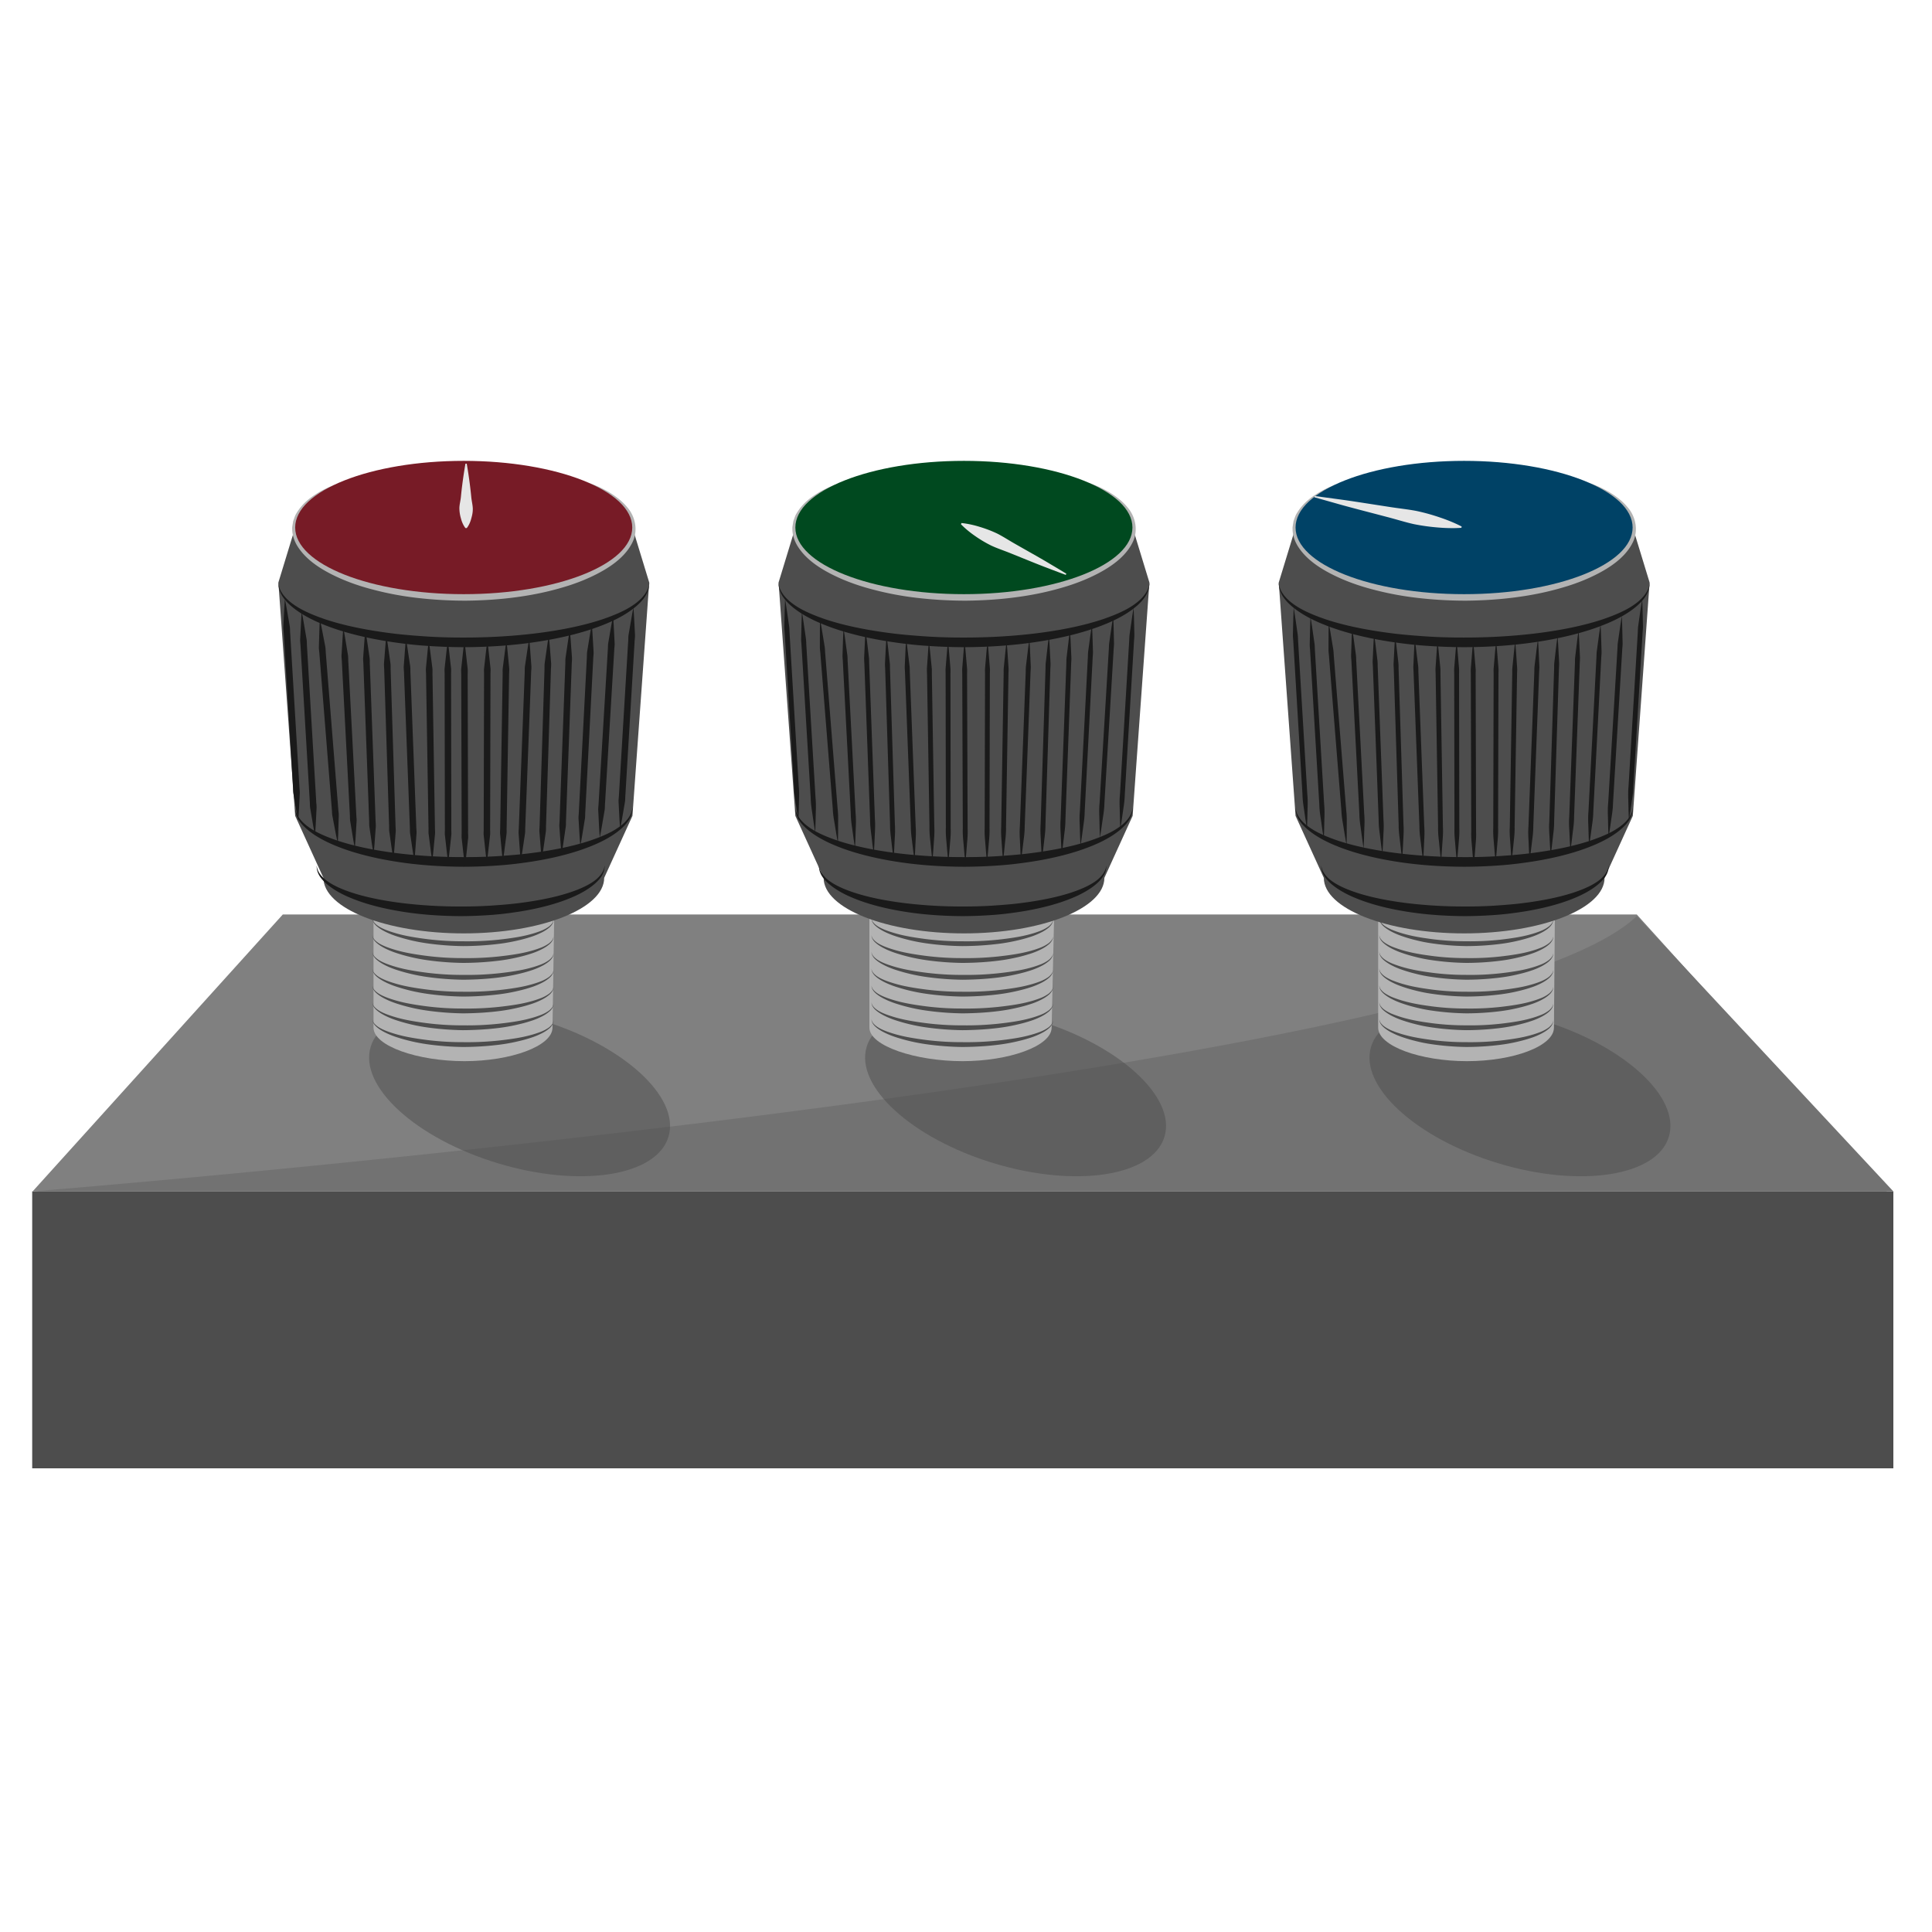 <svg xmlns="http://www.w3.org/2000/svg" width="300" height="300" viewBox="0 0 300 300">
  <path fill="#4D4D4D" d="M5 185h289v43H5z"/>
  <path fill="#808080" d="M293.01 185l-38.852-43H43.914l-38.85 43z"/>
  <path fill="#727272" d="M254.158 142.25L294 185H5.064s223.196-17.812 249.094-42.75z"/>
  <ellipse transform="rotate(16.799 157.696 169.519)" opacity=".5" fill="#4D4D4D" cx="157.701" cy="169.528" rx="24.152" ry="11.602"/>
  <ellipse transform="rotate(16.799 236.013 169.518)" opacity=".5" fill="#4D4D4D" cx="236.022" cy="169.528" rx="24.152" ry="11.603"/>
  <ellipse transform="rotate(16.799 80.682 169.516)" opacity=".5" fill="#4D4D4D" cx="80.685" cy="169.528" rx="24.152" ry="11.602"/>
  <path fill="#B3B3B3" d="M86.148 136.341c0 2.878-6.826 5.211-14.029 5.211-7.2 0-14.119-2.333-14.119-5.211v23.224c0 2.878 6.919 5.211 14.119 5.211 7.203 0 13.673-2.333 13.673-5.211l.356-23.224z"/>
  <path fill="#4D4D4D" d="M57.832 153.039c.012-.004-.008.127.082.328.081.202.282.461.602.711.639.514 1.753.939 3.105 1.32 1.357.386 2.988.656 4.74.876 1.752.22 3.638.336 5.521.33a46.933 46.933 0 0 0 5.529-.247c1.754-.192 3.391-.428 4.754-.79a15.614 15.614 0 0 0 1.828-.58 5.72 5.72 0 0 0 1.291-.697c.313-.259.509-.515.592-.719l.084-.328-.046.342c-.062.215-.226.518-.536.815a5.892 5.892 0 0 1-1.27.841c-.525.264-1.137.526-1.827.731-.685.226-1.441.415-2.246.593-.804.177-1.66.328-2.551.438-1.776.226-3.702.34-5.607.35a44.452 44.452 0 0 1-5.604-.436 27.682 27.682 0 0 1-4.777-1.117c-1.364-.456-2.452-1.031-3.076-1.612-.315-.288-.485-.592-.546-.81-.065-.219-.029-.34-.042-.339z"/>
  <path fill="#4D4D4D" d="M57.832 155.65c.012-.004-.008.127.082.328.082.202.282.461.603.711.639.513 1.753.938 3.105 1.32 1.357.386 2.988.656 4.739.877 1.753.219 3.638.336 5.521.33a46.926 46.926 0 0 0 5.528-.247c1.755-.192 3.391-.429 4.754-.791.684-.173 1.296-.373 1.828-.581s.962-.456 1.291-.697c.312-.259.509-.515.592-.718l.084-.329-.045.342c-.062.215-.227.518-.536.815a5.892 5.892 0 0 1-1.27.841 10.99 10.99 0 0 1-1.827.732c-.685.226-1.441.415-2.246.593-.805.178-1.66.329-2.551.439-1.776.226-3.702.34-5.607.35a44.452 44.452 0 0 1-5.604-.436 27.77 27.77 0 0 1-4.777-1.118c-1.364-.457-2.452-1.031-3.076-1.613-.315-.287-.485-.591-.546-.809-.065-.218-.029-.34-.042-.339z"/>
  <path fill="#4D4D4D" d="M57.832 158.259c.012-.004-.007.127.082.328.081.202.282.461.602.711.639.514 1.753.94 3.105 1.322 1.357.386 2.988.656 4.74.877 1.753.219 3.638.336 5.521.33a46.933 46.933 0 0 0 5.529-.247c1.755-.192 3.391-.429 4.754-.791a15.36 15.36 0 0 0 1.828-.581 5.68 5.68 0 0 0 1.291-.697c.312-.259.509-.515.592-.718l.084-.329-.045.342c-.062.215-.227.518-.536.815a5.855 5.855 0 0 1-1.27.841c-.525.265-1.137.527-1.827.732-.685.227-1.442.415-2.246.593-.805.178-1.66.329-2.551.439a47.08 47.08 0 0 1-5.608.35 44.452 44.452 0 0 1-5.604-.436 27.673 27.673 0 0 1-4.777-1.119c-1.364-.456-2.451-1.031-3.076-1.613-.315-.287-.484-.592-.545-.81-.066-.219-.03-.34-.043-.339zM57.832 150.428c.012-.004-.008.127.082.328.081.203.282.461.602.711.639.514 1.752.94 3.105 1.322 1.357.386 2.988.656 4.74.876 1.753.22 3.638.337 5.521.331a46.933 46.933 0 0 0 5.529-.247c1.755-.192 3.391-.429 4.754-.791a15.36 15.36 0 0 0 1.828-.581 5.68 5.68 0 0 0 1.291-.698c.312-.259.509-.515.592-.718l.084-.329-.045.341c-.062.215-.227.518-.535.816a5.855 5.855 0 0 1-1.27.842c-.525.264-1.137.527-1.827.732-.685.226-1.442.415-2.246.593s-1.66.329-2.551.439a47.08 47.08 0 0 1-5.608.35 44.452 44.452 0 0 1-5.604-.436 27.673 27.673 0 0 1-4.777-1.119c-1.364-.457-2.452-1.031-3.076-1.613-.315-.288-.485-.591-.546-.81-.066-.219-.03-.34-.043-.339z"/>
  <path fill="#4D4D4D" d="M57.832 147.817c.012-.004-.008.127.082.328.081.203.282.461.602.711.639.514 1.753.939 3.105 1.321 1.357.386 2.989.656 4.74.876 1.752.22 3.638.336 5.521.33a46.933 46.933 0 0 0 5.529-.247c1.755-.193 3.391-.428 4.754-.791a15.605 15.605 0 0 0 1.828-.581 5.68 5.68 0 0 0 1.291-.698c.312-.259.509-.515.592-.718l.084-.329-.045.341c-.062.216-.227.518-.536.816a5.819 5.819 0 0 1-1.27.841c-.524.264-1.137.527-1.827.732-.685.226-1.441.415-2.246.592-.805.178-1.66.329-2.551.439-1.776.226-3.702.34-5.607.35a44.452 44.452 0 0 1-5.604-.436 27.678 27.678 0 0 1-4.777-1.118c-1.364-.457-2.452-1.031-3.076-1.613-.315-.288-.485-.591-.546-.81-.066-.215-.03-.336-.043-.336z"/>
  <path fill="#4D4D4D" d="M57.832 145.206c.012-.004-.008.127.082.328.081.203.282.461.602.711.639.514 1.752.94 3.105 1.321 1.357.386 2.988.657 4.74.876 1.752.22 3.638.337 5.521.33a46.719 46.719 0 0 0 5.529-.247c1.755-.192 3.391-.428 4.754-.791a15.419 15.419 0 0 0 1.828-.581 5.68 5.68 0 0 0 1.291-.697c.313-.259.509-.515.592-.718l.084-.329-.046.341c-.062.216-.226.518-.536.816a5.892 5.892 0 0 1-1.27.841c-.524.264-1.137.526-1.827.732-.685.226-1.441.415-2.246.593a27.38 27.38 0 0 1-2.551.438 46.868 46.868 0 0 1-5.607.35 44.269 44.269 0 0 1-5.604-.435 27.673 27.673 0 0 1-4.777-1.119c-1.364-.457-2.452-1.031-3.076-1.613-.315-.288-.485-.591-.546-.81-.065-.216-.029-.337-.042-.337z"/>
  <path fill="#4D4D4D" d="M57.832 142.597c.012-.004-.008.127.082.328.081.203.282.461.602.711.639.513 1.753.939 3.105 1.321 1.357.386 2.988.656 4.74.875 1.752.219 3.638.336 5.521.33a46.719 46.719 0 0 0 5.529-.247c1.755-.193 3.391-.428 4.754-.791a15.605 15.605 0 0 0 1.828-.581 5.702 5.702 0 0 0 1.291-.698c.312-.259.509-.515.592-.718l.084-.329-.045.341c-.062.216-.227.518-.536.816a5.819 5.819 0 0 1-1.27.841c-.524.264-1.137.527-1.827.732-.685.226-1.441.415-2.246.592-.805.177-1.66.329-2.551.439a46.868 46.868 0 0 1-5.607.35 44.269 44.269 0 0 1-5.604-.435 27.682 27.682 0 0 1-4.777-1.117c-1.364-.457-2.452-1.031-3.076-1.612-.315-.288-.485-.591-.546-.81-.066-.218-.03-.339-.043-.338z"/>
  <path fill="#4D4D4D" d="M50.223 136.313l-4.388-9.624-2.607-36.241c0 5.134 12.892 9.299 28.792 9.299 15.901 0 28.791-4.165 28.791-9.299l-2.605 36.241-4.388 9.624c0 4.763-9.759 8.623-21.798 8.623s-21.797-3.861-21.797-8.623z"/>
  <path fill="#1A1A1A" d="M49.173 134.383c.013-.004.001.201.112.542.099.339.358.805.816 1.273.911.964 2.654 1.813 4.821 2.498 2.175.687 4.806 1.199 7.646 1.549 2.84.338 5.907.529 8.953.513a69.515 69.515 0 0 0 4.567-.125c1.5-.101 2.978-.208 4.398-.389 2.84-.352 5.471-.863 7.646-1.55 2.167-.685 3.911-1.532 4.821-2.496.459-.469.717-.932.817-1.275.111-.34.1-.542.112-.54-.013-.001.028.195-.033.559-.055.36-.235.902-.676 1.447-.862 1.108-2.56 2.244-4.749 3.114-2.186.897-4.859 1.583-7.753 2.047-1.449.225-2.952.423-4.487.527a69.148 69.148 0 0 1-4.651.179c-3.135-.015-6.251-.233-9.15-.708-2.894-.466-5.566-1.151-7.752-2.047-2.188-.871-3.887-2.005-4.75-3.113-.44-.546-.62-1.085-.677-1.448-.059-.364-.018-.557-.031-.557z"/>
  <path fill="#1A1A1A" d="M45.835 125.383c.014-.004 0 .234.123.637.11.401.402.957.933 1.52.529.564 1.297 1.129 2.253 1.64.96.505 2.103.963 3.373 1.388 5.104 1.674 12.327 2.536 19.497 2.524a79.188 79.188 0 0 0 5.366-.155c1.764-.12 3.5-.256 5.169-.477 3.337-.429 6.425-1.057 8.974-1.894 1.271-.425 2.412-.883 3.373-1.388.956-.511 1.724-1.074 2.253-1.639.531-.563.822-1.116.933-1.521.123-.402.109-.639.123-.636-.015-.002.03.229-.044.654-.066.422-.278 1.052-.79 1.691-1.002 1.299-2.988 2.628-5.552 3.646-2.56 1.048-5.691 1.85-9.083 2.393-1.697.263-3.459.492-5.258.614a79.66 79.66 0 0 1-5.452.209c-3.672-.015-7.326-.272-10.722-.825-3.392-.544-6.523-1.346-9.083-2.394-2.563-1.019-4.55-2.345-5.552-3.645-.513-.64-.724-1.268-.791-1.692-.072-.423-.028-.651-.043-.65z"/>
  <path fill="#4D4D4D" d="M98.205 81.918l2.606 8.529c0 5.134-12.891 9.297-28.792 9.297-15.9 0-28.792-4.163-28.792-9.297l2.607-8.529"/>
  <g>
    <path fill="#1A1A1A" d="M100.811 90.447c-.016 0 .031.251-.052.716-.076.466-.312 1.153-.876 1.853-1.104 1.421-3.292 2.865-6.108 3.976-2.814 1.142-6.254 2.014-9.981 2.606-3.731.601-7.746.882-11.779.897a87.697 87.697 0 0 1-5.991-.227c-1.976-.135-3.912-.381-5.777-.669-3.727-.591-7.167-1.464-9.981-2.606-2.817-1.11-5.003-2.556-6.108-3.977-.564-.699-.801-1.388-.876-1.851-.083-.466-.036-.72-.052-.718.016-.003-.001.256.131.7.12.445.436 1.058 1.02 1.68.581.624 1.424 1.249 2.475 1.816 1.056.56 2.311 1.07 3.708 1.542 2.803.932 6.201 1.63 9.873 2.108 1.836.245 3.746.399 5.687.531 1.953.125 3.901.18 5.905.173 7.892.012 15.838-.949 21.453-2.81 1.397-.472 2.652-.981 3.708-1.542 1.05-.567 1.894-1.192 2.475-1.817.583-.622.899-1.237 1.019-1.679.128-.444.111-.706.127-.702z"/>
  </g>
  <g>
    <path fill="#1A1A1A" d="M46.852 95.008s.114.541.28 1.488l.292 1.708.18 1.051c.06.37.034.762.071 1.169l.71 11.951.71 11.951c.009.408.085.796.06 1.169l-.053 1.059-.086 1.72-.098 1.5-.275-1.488-.29-1.708-.179-1.051c-.069-.37-.039-.762-.078-1.169l-.71-11.951-.71-11.951c-.011-.408-.083-.797-.067-1.169l.054-1.058.088-1.721c.051-.954.101-1.5.101-1.5zM44.24 93.041s.114.535.28 1.473l.292 1.691.18 1.041c.06.366.034.754.072 1.157l.71 11.832.71 11.832c.009.404.086.789.061 1.158l-.053 1.048-.086 1.704-.098 1.485-.275-1.473-.29-1.691-.179-1.041c-.069-.366-.039-.754-.079-1.157l-.71-11.832-.71-11.832c-.011-.404-.083-.789-.067-1.158l.054-1.048.088-1.703c.05-.945.1-1.486.1-1.486zM56.732 97.844s.102.544.246 1.496l.253 1.717.155 1.057c.052.372.017.764.045 1.172l.441 11.982.441 11.982c0 .409.068.8.034 1.172l-.077 1.059-.125 1.721-.131 1.5-.242-1.496-.251-1.717-.155-1.056c-.062-.372-.022-.764-.052-1.172l-.441-11.982-.441-11.982c-.001-.409-.065-.8-.041-1.172l.078-1.059.126-1.721c.075-.956.137-1.501.137-1.501zM49.67 96.164s.125.54.311 1.486a743.841 743.841 0 0 0 .528 2.757c.068.37.05.763.096 1.17l.956 11.967.956 11.966c.017.409.102.797.084 1.171l-.031 1.062-.051 1.727-.067 1.505-.306-1.486-.325-1.707-.2-1.05c-.077-.369-.055-.763-.103-1.17l-.956-11.967-.956-11.966c-.019-.409-.1-.797-.091-1.171l.032-1.062.053-1.727c.031-.957.07-1.505.07-1.505zM53.312 97.521s.11.533.268 1.465l.278 1.683.171 1.035c.057.364.028.75.063 1.15l.613 11.761.613 11.761c.005.401.079.785.051 1.151l-.062 1.041-.101 1.692-.11 1.475-.263-1.466-.276-1.683-.17-1.035c-.066-.364-.033-.75-.069-1.15l-.613-11.761-.613-11.761c-.007-.401-.077-.785-.058-1.151l.063-1.041.102-1.692c.058-.937.113-1.474.113-1.474zM59.993 98.705s.099.543.238 1.493a664.844 664.844 0 0 0 .394 2.767c.05.371.013.761.039 1.169l.375 11.948.375 11.948c-.002.407.063.797.028 1.169l-.083 1.055-.134 1.715-.14 1.494-.233-1.493a1628.58 1628.58 0 0 0-.392-2.767c-.059-.371-.018-.761-.046-1.169l-.375-11.948-.375-11.948c0-.407-.061-.797-.035-1.169l.083-1.055.136-1.715c.08-.95.145-1.494.145-1.494zM63.034 99.21s.103.538.248 1.48l.254 1.699.156 1.045c.052.368.018.756.046 1.16l.45 11.858.45 11.859c0 .404.068.792.035 1.16l-.076 1.048-.124 1.703-.13 1.484-.243-1.48-.253-1.699-.156-1.045c-.062-.368-.022-.756-.053-1.16l-.45-11.858-.45-11.859c-.002-.404-.066-.792-.042-1.16l.077-1.048.125-1.703c.075-.944.136-1.484.136-1.484zM66.573 99.538s.091.536.215 1.472l.217 1.689.133 1.039c.044.366.001.75.021 1.15l.188 11.759.188 11.759c-.009.401.051.786.009 1.15l-.099 1.037-.161 1.685-.163 1.468-.21-1.472-.216-1.689-.132-1.039c-.053-.366-.006-.75-.028-1.15l-.188-11.759-.188-11.759c.007-.401-.048-.786-.017-1.15l.1-1.037.163-1.685a47.63 47.63 0 0 1 .168-1.468zM69.534 99.536s.083.54.193 1.484l.192 1.702.119 1.047c.039.369-.01.754.004 1.158l.019 11.833.018 11.833c-.015.403.04.791-.007 1.158l-.114 1.041-.186 1.693-.184 1.474-.189-1.484-.191-1.703-.118-1.047c-.048-.369.005-.754-.011-1.158l-.019-11.833-.018-11.833c.013-.403-.037-.791 0-1.158l.115-1.041.187-1.693c.109-.937.19-1.473.19-1.473zM98.357 94.347s.05.541.102 1.485l.088 1.703.054 1.048c.016.369-.056.754-.067 1.158l-.71 11.832-.71 11.832c-.04.403-.009.791-.079 1.157l-.179 1.041-.29 1.691-.275 1.473-.098-1.485a2491.615 2491.615 0 0 1-.139-2.752c-.025-.369.052-.754.061-1.158l.71-11.832.71-11.832c.038-.403.012-.791.072-1.157l.18-1.041c.112-.653.21-1.223.292-1.691.164-.937.278-1.472.278-1.472zM88.476 97.844s.062.545.136 1.5l.126 1.721.078 1.059c.024.373-.04.764-.041 1.172l-.44 11.982-.44 11.981c-.03.409.009.8-.052 1.172l-.155 1.056-.251 1.717-.242 1.496-.131-1.5-.125-1.721-.077-1.059c-.034-.373.035-.764.034-1.172l.44-11.982.44-11.981c.028-.409-.006-.8.045-1.172l.156-1.056.253-1.717c.144-.952.246-1.496.246-1.496zM95.195 95.651s.05.541.103 1.485l.088 1.703.054 1.048c.016.369-.056.754-.067 1.158l-.71 11.832-.71 11.832c-.04.403-.009.791-.078 1.157l-.179 1.041-.29 1.691-.275 1.473-.098-1.485a2491.615 2491.615 0 0 1-.139-2.752c-.025-.369.051-.754.06-1.158l.71-11.832.71-11.832c.037-.403.011-.791.071-1.157l.18-1.041c.112-.653.21-1.223.292-1.691.164-.936.278-1.472.278-1.472zM91.893 96.949s.054.54.114 1.484l.102 1.703.063 1.047c.019.369-.05.754-.058 1.158l-.613 11.837-.613 11.837c-.036.403-.002.791-.069 1.158l-.17 1.042-.276 1.694-.263 1.475L90 129.9l-.101-1.703-.062-1.047c-.029-.369.045-.754.051-1.158l.613-11.837.613-11.837c.034-.403.005-.791.062-1.158l.171-1.042.278-1.693c.158-.94.268-1.476.268-1.476zM85.215 98.705s.065.543.144 1.494l.136 1.715.083 1.055c.026.371-.035.761-.035 1.169l-.375 11.948-.375 11.948c-.028.407.013.798-.046 1.169l-.149 1.054-.243 1.713-.233 1.493-.14-1.494-.134-1.715-.083-1.055c-.036-.371.03-.761.028-1.169l.375-11.948.375-11.948c.026-.407-.011-.798.039-1.169a1240.41 1240.41 0 0 0 .394-2.767c.14-.95.239-1.493.239-1.493zM82.175 99.21s.062.54.135 1.484l.125 1.703.077 1.048c.024.369-.04.756-.042 1.16l-.451 11.859-.451 11.858c-.031.404.008.792-.053 1.16l-.155 1.045-.253 1.699-.243 1.48-.13-1.484-.124-1.703-.076-1.048c-.034-.369.035-.756.035-1.16l.451-11.859.451-11.858c.028-.404-.006-.792.046-1.16l.156-1.045.254-1.699c.145-.942.248-1.48.248-1.48zM78.636 99.538s.074.534.167 1.468l.163 1.685.1 1.037c.032.365-.023.75-.017 1.15l-.188 11.759-.188 11.759c-.022.401.025.785-.028 1.15l-.132 1.039-.216 1.689-.21 1.472-.163-1.468-.161-1.685-.099-1.037c-.042-.365.018-.75.009-1.15l.188-11.759.188-11.759c.02-.401-.023-.785.021-1.15l.133-1.039.217-1.689c.125-.936.216-1.472.216-1.472zM75.675 99.536s.081.536.188 1.474l.186 1.693.114 1.042c.038.367-.013.754 0 1.158l-.028 11.833-.028 11.833c-.016.404.037.789-.012 1.158l-.119 1.047-.192 1.703-.19 1.484-.183-1.475-.184-1.693a273.72 273.72 0 0 1-.113-1.041c-.047-.367.008-.754-.006-1.158l.028-11.833.028-11.833c.014-.403-.034-.789.005-1.158l.119-1.047.194-1.703c.109-.944.193-1.484.193-1.484zM72.108 99.536s.083.549.195 1.509l.194 1.73.12 1.064c.039.375-.009.767.005 1.177l.032 12.03.032 12.031c-.014.41.041.804-.006 1.177l-.113 1.059-.184 1.722-.183 1.499-.19-1.508-.193-1.731-.119-1.064c-.048-.375.004-.767-.012-1.177l-.032-12.03-.032-12.031c.012-.41-.038-.804-.001-1.177l.114-1.059.185-1.721c.108-.955.188-1.5.188-1.5z"/>
  </g>
  <g>
    <path fill="#B3B3B3" d="M91.376 74.943l.834.336c.546.208 1.336.559 2.301 1.111.938.579 2.088 1.334 3.076 2.61.98 1.237 1.586 3.365.576 5.299-.942 1.863-2.686 3.259-4.604 4.357-1.936 1.1-4.106 1.97-6.406 2.623-4.596 1.345-9.678 1.94-14.743 1.991a64.658 64.658 0 0 1-7.551-.419 48.65 48.65 0 0 1-7.213-1.369c-2.31-.61-4.494-1.427-6.459-2.457-1.954-1.027-3.733-2.305-4.868-4.011-.565-.841-.928-1.819-.945-2.777.001-.141-.013-.189.001-.402l.049-.311.1-.609c.17-.423.284-.881.51-1.215.833-1.399 1.928-2.271 2.856-2.864.922-.615 1.71-.982 2.249-1.214l.824-.362-.773.458c-.508.286-1.224.768-2.069 1.432-.849.648-1.809 1.6-2.422 2.886-.175.316-.203.652-.329.978l-.044.612-.021.313c.006-.004.021.16.031.232.081.751.398 1.507.925 2.186 1.046 1.37 2.726 2.45 4.592 3.332 1.883.877 4.001 1.547 6.229 2.086 2.229.545 4.587.892 6.99 1.156a63.3 63.3 0 0 0 7.328.34c2.46 0 4.92-.144 7.322-.424 2.399-.297 4.75-.679 6.968-1.262 2.215-.58 4.315-1.296 6.16-2.236 1.824-.942 3.442-2.119 4.303-3.582.194-.362.371-.757.445-1.113.052-.162.079-.376.095-.602l.016-.163c-.005.015-.008-.078-.012-.111l-.021-.284c-.009-.764-.345-1.462-.698-2.078-.776-1.219-1.815-2.063-2.675-2.702-.889-.604-1.611-1.073-2.136-1.338l-.791-.433z"/>
  </g>
  <path fill="#771B26" d="M45.835 81.912c0-5.718 11.717-10.35 26.169-10.35 14.455 0 26.172 4.632 26.172 10.35 0 5.717-11.717 10.35-26.172 10.35-14.452 0-26.169-4.633-26.169-10.35"/>
  <g>
    <path fill="#E6E6E6" d="M72.475 72s.452 2.528.7 5.139c.059.653.229 1.264.242 1.876-.001.611-.104 1.023-.242 1.512-.251.979-.7 1.472-.7 1.472h-.2s-.449-.514-.7-1.493a5.748 5.748 0 0 1-.242-1.603c.013-.611.183-1.147.242-1.8.248-2.611.7-5.104.7-5.104h.2z"/>
  </g>
  <g>
    <path fill="#B3B3B3" d="M163.816 136.341c0 2.878-7.157 5.211-14.362 5.211-7.2 0-14.454-2.333-14.454-5.211v23.224c0 2.878 7.254 5.211 14.454 5.211 7.205 0 13.843-2.333 13.843-5.211l.519-23.224z"/>
    <path fill="#4D4D4D" d="M127.891 136.313l-4.388-9.624-2.605-36.241c0 5.134 12.892 9.299 28.793 9.299 15.899 0 28.789-4.165 28.789-9.299l-2.605 36.241-4.388 9.624c0 4.763-9.759 8.623-21.796 8.623-12.042 0-21.8-3.861-21.8-8.623z"/>
    <path fill="#1A1A1A" d="M127.173 134.383c.012-.004.001.2.112.541.099.339.356.804.813 1.272.907.963 2.646 1.813 4.809 2.498 2.17.687 4.795 1.2 7.63 1.55 2.835.339 5.895.53 8.936.513a69.24 69.24 0 0 0 4.558-.125c1.498-.101 2.973-.208 4.39-.39 2.835-.352 5.46-.864 7.63-1.551 2.163-.685 3.902-1.533 4.81-2.497.457-.469.714-.931.813-1.273.11-.34.1-.541.112-.539-.013-.001.028.195-.032.558-.056.36-.234.9-.673 1.446-.858 1.108-2.552 2.244-4.736 3.115-2.182.897-4.85 1.583-7.738 2.048-1.446.225-2.946.424-4.479.527a68.936 68.936 0 0 1-4.643.18c-3.129-.015-6.24-.233-9.133-.708-2.889-.466-5.556-1.152-7.737-2.048-2.184-.872-3.878-2.006-4.737-3.114-.439-.546-.617-1.084-.673-1.447-.06-.363-.019-.556-.032-.556z"/>
    <path fill="#4D4D4D" d="M175.874 81.918l2.605 8.529c0 5.134-12.89 9.297-28.789 9.297-15.901 0-28.793-4.163-28.793-9.297l2.605-8.529"/>
    <path fill="#1A1A1A" d="M178.479 90.447c-.017 0 .031.251-.052.716-.076.466-.313 1.153-.877 1.853-1.104 1.42-3.291 2.865-6.108 3.976-2.813 1.142-6.254 2.014-9.98 2.606-3.731.601-7.746.882-11.779.897a87.644 87.644 0 0 1-5.99-.227c-1.976-.135-3.912-.381-5.777-.669-3.727-.591-7.167-1.464-9.981-2.606-2.817-1.11-5.004-2.556-6.108-3.977-.564-.699-.801-1.388-.876-1.851-.083-.466-.036-.72-.052-.718.016-.003-.001.256.131.7.12.445.436 1.058 1.019 1.68.582.624 1.425 1.249 2.475 1.816 1.056.56 2.311 1.07 3.708 1.542 2.803.931 6.2 1.63 9.872 2.107 1.836.245 3.746.4 5.688.532 1.953.124 3.901.18 5.904.173 7.891.012 15.838-.949 21.452-2.81 1.397-.472 2.653-.981 3.709-1.542 1.05-.567 1.894-1.192 2.474-1.817.583-.622.899-1.237 1.019-1.679.131-.444.114-.706.129-.702z"/>
    <path fill="#B3B3B3" d="M169.043 74.943l.834.336c.547.207 1.337.559 2.302 1.11.938.579 2.089 1.333 3.076 2.609.979 1.237 1.587 3.364.577 5.299-.941 1.863-2.686 3.26-4.604 4.358-1.936 1.1-4.106 1.97-6.406 2.624-4.596 1.345-9.678 1.94-14.743 1.991a64.658 64.658 0 0 1-7.551-.419 48.558 48.558 0 0 1-7.214-1.369c-2.309-.61-4.494-1.426-6.459-2.456-1.954-1.027-3.733-2.305-4.869-4.01-.565-.842-.928-1.819-.945-2.777.001-.141-.013-.188.001-.402l.049-.31.1-.609c.17-.423.284-.881.51-1.215.833-1.399 1.928-2.271 2.856-2.864.922-.615 1.71-.982 2.249-1.215l.824-.362-.773.458c-.508.287-1.223.768-2.069 1.433-.849.648-1.809 1.6-2.421 2.886-.176.316-.203.652-.33.979l-.044.612-.021.313c.007-.004.021.16.031.232.081.751.399 1.507.925 2.186 1.046 1.37 2.727 2.45 4.593 3.332 1.883.877 4.001 1.547 6.229 2.086 2.229.545 4.588.892 6.991 1.156a63.3 63.3 0 0 0 7.328.34c2.46 0 4.92-.144 7.323-.424 2.398-.297 4.749-.679 6.967-1.262 2.215-.58 4.316-1.297 6.16-2.236 1.824-.942 3.442-2.119 4.303-3.582.193-.362.37-.757.444-1.113.052-.162.078-.377.094-.603l.017-.163c-.006.016-.009-.078-.013-.111l-.021-.284c-.01-.764-.346-1.461-.698-2.078-.776-1.219-1.815-2.062-2.676-2.701-.889-.604-1.611-1.073-2.137-1.337l-.789-.438z"/>
    <path fill="#1A1A1A" d="M123.503 125.383c.014-.004 0 .234.123.637.11.401.402.957.933 1.52.529.564 1.297 1.129 2.253 1.64.961.505 2.103.963 3.373 1.388 5.105 1.674 12.327 2.536 19.498 2.524 1.823.007 3.59-.042 5.367-.155 1.764-.12 3.5-.256 5.168-.477 3.338-.429 6.426-1.057 8.975-1.894 1.271-.425 2.412-.883 3.373-1.388.956-.511 1.724-1.075 2.253-1.639.531-.563.822-1.116.934-1.521.123-.402.108-.639.123-.636-.015-.002.029.229-.044.654-.066.422-.277 1.052-.79 1.691-1.002 1.299-2.988 2.628-5.552 3.646-2.56 1.048-5.691 1.851-9.083 2.393-1.698.264-3.46.492-5.259.615a79.66 79.66 0 0 1-5.452.209c-3.672-.015-7.326-.272-10.723-.825-3.392-.544-6.523-1.346-9.083-2.394-2.563-1.019-4.55-2.345-5.552-3.645-.513-.64-.724-1.268-.791-1.692-.073-.424-.029-.652-.044-.651z"/>
    <path fill="#4D4D4D" d="M135.334 153.039c.012-.004-.008.127.083.328.082.203.283.462.604.712.641.514 1.757.938 3.112 1.32 1.36.386 2.994.655 4.748.875 1.756.22 3.644.336 5.53.33a47.097 47.097 0 0 0 5.538-.247c1.758-.192 3.396-.428 4.762-.789.686-.173 1.3-.373 1.832-.581a5.709 5.709 0 0 0 1.294-.696c.313-.259.511-.516.594-.719l.085-.329-.046.342c-.063.216-.228.519-.538.816a5.898 5.898 0 0 1-1.272.84c-.525.265-1.14.526-1.83.732-.687.226-1.444.414-2.25.592a27.77 27.77 0 0 1-2.556.438c-1.778.226-3.707.34-5.616.35a44.611 44.611 0 0 1-5.613-.436 27.764 27.764 0 0 1-4.785-1.116c-1.366-.457-2.457-1.031-3.083-1.612-.316-.288-.487-.592-.548-.81-.068-.219-.032-.341-.045-.34z"/>
    <path fill="#4D4D4D" d="M135.334 155.65c.012-.004-.008.127.083.328.082.203.283.462.604.712.641.513 1.757.938 3.112 1.32 1.36.386 2.994.655 4.748.876 1.756.219 3.644.336 5.531.33a47.097 47.097 0 0 0 5.538-.247c1.757-.192 3.396-.428 4.762-.79a15.418 15.418 0 0 0 1.831-.581 5.708 5.708 0 0 0 1.294-.697c.313-.259.511-.516.594-.719l.085-.329-.046.342c-.063.216-.228.519-.537.816a5.944 5.944 0 0 1-1.273.841c-.525.265-1.139.526-1.83.732-.686.226-1.443.414-2.249.592-.807.178-1.663.329-2.556.439-1.779.226-3.708.34-5.617.35a44.611 44.611 0 0 1-5.613-.436 27.756 27.756 0 0 1-4.785-1.118c-1.366-.456-2.457-1.03-3.083-1.611-.316-.288-.487-.592-.548-.81-.068-.219-.032-.341-.045-.34z"/>
    <path fill="#4D4D4D" d="M135.334 158.259c.012-.004-.008.127.082.328.082.203.283.462.604.712.641.514 1.756.94 3.111 1.322 1.36.386 2.994.655 4.748.876 1.756.219 3.645.336 5.531.33a47.087 47.087 0 0 0 5.538-.247c1.758-.192 3.396-.428 4.763-.79a15.418 15.418 0 0 0 1.831-.581 5.708 5.708 0 0 0 1.294-.697c.313-.259.511-.516.594-.719l.085-.329-.046.342c-.063.216-.228.519-.537.816a5.907 5.907 0 0 1-1.273.841c-.525.265-1.139.526-1.83.732-.687.226-1.444.414-2.25.592s-1.663.329-2.555.439c-1.779.226-3.708.34-5.617.35a44.597 44.597 0 0 1-5.613-.436 27.85 27.85 0 0 1-4.785-1.118c-1.366-.457-2.457-1.031-3.083-1.613-.316-.287-.486-.592-.548-.81-.067-.219-.031-.341-.044-.34zM135.334 150.428c.012-.004-.008.127.083.328.082.203.283.462.604.712.641.514 1.757.939 3.112 1.321 1.359.387 2.994.656 4.748.877 1.756.219 3.645.336 5.531.33a47.114 47.114 0 0 0 5.539-.247c1.758-.192 3.396-.429 4.762-.791a15.505 15.505 0 0 0 1.832-.58 5.716 5.716 0 0 0 1.293-.698c.313-.259.511-.516.594-.719l.085-.329-.046.342c-.063.215-.228.518-.537.817a5.935 5.935 0 0 1-1.272.841c-.526.264-1.14.526-1.83.732-.687.226-1.444.414-2.25.592s-1.663.329-2.556.439c-1.779.226-3.708.34-5.617.35a44.597 44.597 0 0 1-5.613-.436 27.884 27.884 0 0 1-4.786-1.118c-1.366-.457-2.456-1.031-3.082-1.613-.316-.287-.487-.592-.548-.81-.069-.22-.033-.341-.046-.34z"/>
    <path fill="#4D4D4D" d="M135.334 147.817c.012-.004-.008.127.083.328.082.203.283.462.604.712.641.514 1.757.939 3.112 1.321 1.36.386 2.994.656 4.748.875a43.89 43.89 0 0 0 5.531.33 47.087 47.087 0 0 0 5.538-.247c1.758-.192 3.397-.428 4.763-.79a15.418 15.418 0 0 0 1.831-.581 5.708 5.708 0 0 0 1.294-.697c.313-.259.511-.515.594-.719l.085-.329-.046.342c-.063.216-.228.519-.537.817a5.907 5.907 0 0 1-1.273.84c-.525.264-1.139.527-1.83.732-.686.226-1.443.414-2.249.592-.807.178-1.663.329-2.556.439-1.779.226-3.708.34-5.617.35a44.597 44.597 0 0 1-5.613-.436 27.76 27.76 0 0 1-4.785-1.117c-1.366-.457-2.457-1.031-3.083-1.612-.316-.288-.487-.592-.548-.81-.069-.219-.033-.341-.046-.34z"/>
    <path fill="#4D4D4D" d="M135.334 145.206c.012-.004-.008.127.083.328.082.203.283.462.604.712.641.514 1.757.939 3.112 1.321 1.359.386 2.994.656 4.748.876a44.05 44.05 0 0 0 5.53.33 46.882 46.882 0 0 0 5.538-.247c1.758-.192 3.396-.428 4.762-.79.686-.173 1.3-.373 1.832-.581a5.708 5.708 0 0 0 1.294-.697c.313-.259.511-.515.594-.718l.085-.329-.046.342c-.063.216-.228.519-.538.816a5.898 5.898 0 0 1-1.272.84c-.525.264-1.14.527-1.83.732a23.22 23.22 0 0 1-2.25.592c-.806.177-1.663.329-2.556.439-1.778.226-3.707.34-5.616.349a44.413 44.413 0 0 1-5.613-.435 27.79 27.79 0 0 1-4.786-1.118c-1.366-.457-2.456-1.031-3.082-1.613-.316-.288-.487-.592-.548-.81-.068-.218-.032-.34-.045-.339z"/>
    <path fill="#4D4D4D" d="M135.334 142.597c.012-.004-.008.127.083.328.082.203.283.462.604.712.641.513 1.757.939 3.112 1.32 1.36.386 2.994.655 4.749.875a44.05 44.05 0 0 0 5.53.33 46.873 46.873 0 0 0 5.538-.247c1.758-.192 3.397-.428 4.763-.791a15.236 15.236 0 0 0 1.831-.581 5.708 5.708 0 0 0 1.294-.697c.313-.259.511-.515.594-.719l.085-.329-.046.342c-.063.216-.228.519-.537.817a5.907 5.907 0 0 1-1.273.84c-.525.264-1.139.527-1.83.732-.686.226-1.443.415-2.249.592-.807.177-1.663.329-2.556.438a47.024 47.024 0 0 1-5.617.35 44.413 44.413 0 0 1-5.613-.435 27.795 27.795 0 0 1-4.786-1.117c-1.366-.456-2.457-1.03-3.083-1.612-.316-.288-.487-.592-.548-.81-.068-.218-.032-.339-.045-.338z"/>
    <g>
      <path fill="#1A1A1A" d="M124.521 95.008l.232 1.468.244 1.686.15 1.037c.05.365.037.751.071 1.153l.71 11.782.709 11.783c.081.802.062 1.541.039 2.195l-.04 1.695-.051 1.478-.229-1.468-.243-1.686c-.102-.65-.21-1.385-.226-2.189l-.71-11.782-.709-11.783c-.014-.402-.074-.786-.068-1.153l.025-1.042.041-1.695c.034-.942.055-1.479.055-1.479zM121.91 93.041l.232 1.474.244 1.693.15 1.042c.05.367.037.754.071 1.157a82322.378 82322.378 0 0 1 1.419 23.664c.081.806.062 1.547.039 2.205l-.04 1.702-.051 1.483-.229-1.475-.243-1.693c-.102-.653-.21-1.391-.226-2.198a82322.378 82322.378 0 0 1-1.419-23.664c-.014-.404-.074-.789-.068-1.158l.025-1.047.041-1.702.055-1.483zM134.402 97.844l.198 1.497.206 1.717.126 1.057c.042.372.02.764.045 1.172l.44 11.982.44 11.982c.063.816.026 1.566-.012 2.23l-.078 1.72-.085 1.499-.195-1.497-.205-1.718c-.087-.663-.178-1.411-.176-2.229l-.44-11.982-.44-11.982c-.005-.409-.056-.8-.042-1.172l.049-1.058.079-1.72.09-1.498zM127.339 96.164l.263 1.488.279 1.709.172 1.051c.058.371.053.763.095 1.171l.956 11.966.956 11.966c.098.814.094 1.565.084 2.232l-.004 1.724-.021 1.503-.259-1.488-.278-1.709c-.115-.66-.239-1.404-.271-2.222l-.956-11.966-.956-11.966c-.023-.409-.091-.797-.092-1.171l.003-1.061.005-1.724.024-1.503zM130.98 97.521l.22 1.467.23 1.684.142 1.036c.048.365.031.75.062 1.15l.613 11.762.613 11.761c.074.801.049 1.538.021 2.191l-.053 1.69-.063 1.474-.217-1.467-.229-1.684c-.097-.65-.199-1.383-.208-2.186l-.613-11.762-.613-11.761c-.011-.401-.068-.785-.058-1.15l.033-1.04.054-1.691.066-1.474zM137.662 98.705l.19 1.493.196 1.713.121 1.054c.04.371.016.762.039 1.169l.375 11.948.375 11.948c.058.814.018 1.562-.024 2.224l-.087 1.714-.093 1.494-.187-1.493-.195-1.713c-.083-.662-.17-1.408-.164-2.223l-.375-11.948-.375-11.948c-.003-.407-.052-.797-.035-1.169l.054-1.055.089-1.714.096-1.494zM140.703 99.21l.2 1.481.207 1.7.127 1.045c.042.368.02.756.045 1.16l.451 11.859.451 11.858c.063.809.027 1.55-.01 2.208l-.077 1.703-.083 1.484-.196-1.481-.206-1.7c-.087-.656-.179-1.397-.177-2.206l-.451-11.859-.451-11.858c-.005-.405-.057-.792-.042-1.161l.047-1.047.078-1.703.087-1.483zM144.241 99.538l.167 1.472.169 1.689.104 1.039c.035.366.004.75.021 1.15l.188 11.759.188 11.759c.045.802-.006 1.537-.059 2.187l-.114 1.686-.116 1.468-.164-1.472-.168-1.688c-.073-.652-.148-1.388-.129-2.189l-.188-11.759-.188-11.759c.003-.401-.04-.786-.017-1.15l.071-1.037.115-1.685.12-1.47zM147.204 99.536l.146 1.483.145 1.701.089 1.046c.029.369-.007.754.003 1.158l.018 11.833.018 11.833c.034.808-.029 1.546-.09 2.2l-.139 1.694-.138 1.476-.142-1.483-.144-1.701c-.063-.657-.128-1.398-.097-2.205l-.018-11.833-.018-11.833c.009-.403-.028-.791 0-1.158l.086-1.042.14-1.694.141-1.475zM176.026 94.347l.055 1.483.04 1.702.025 1.047c.006.369-.054.754-.068 1.158l-.711 11.832-.71 11.832c-.017.808-.124 1.545-.227 2.198l-.243 1.693-.229 1.475-.051-1.483-.039-1.702c-.023-.657-.043-1.399.038-2.205l.711-11.832.71-11.832c.034-.403.021-.791.071-1.157a660.714 660.714 0 0 0 .394-2.735c.15-.938.234-1.474.234-1.474zM166.146 97.844l.088 1.499.079 1.72.049 1.059c.015.373-.036.764-.041 1.172l-.441 11.982-.441 11.982c.003.817-.089 1.565-.176 2.229l-.204 1.717-.195 1.497-.085-1.499-.078-1.72c-.038-.665-.074-1.414-.012-2.23l.441-11.982.441-11.982c.024-.409.002-.8.045-1.172l.126-1.057.206-1.717c.125-.954.198-1.498.198-1.498zM172.863 95.651l.055 1.483.04 1.702.025 1.047c.006.369-.054.754-.068 1.158l-.71 11.832-.71 11.832c-.016.808-.124 1.545-.226 2.198l-.243 1.693-.229 1.475-.051-1.483-.04-1.702c-.022-.657-.042-1.399.039-2.205l.71-11.832.71-11.832c.034-.403.021-.791.071-1.157l.149-1.042.244-1.693c.15-.937.234-1.474.234-1.474zM169.562 96.949l.066 1.483.055 1.702.033 1.047c.01.368-.047.754-.058 1.158l-.613 11.836-.613 11.837c-.009.808-.111 1.546-.208 2.201l-.229 1.695-.217 1.476-.063-1.483-.053-1.702c-.029-.657-.055-1.398.02-2.205l.613-11.836.613-11.837c.03-.403.014-.791.062-1.158l.142-1.042.23-1.695c.139-.94.22-1.477.22-1.477zM162.884 98.705l.097 1.494.088 1.715.055 1.055c.017.371-.032.761-.035 1.169l-.375 11.948-.376 11.948c.007.814-.08 1.561-.164 2.223l-.195 1.713-.187 1.493-.093-1.494-.088-1.715c-.041-.662-.082-1.409-.023-2.224l.376-11.948.375-11.948c.023-.407-.002-.797.039-1.169l.12-1.054.196-1.713.19-1.493zM159.843 99.21l.087 1.484.078 1.703.048 1.047c.015.369-.037.756-.042 1.16l-.45 11.859-.45 11.858c.002.809-.09 1.55-.177 2.206l-.206 1.7-.196 1.481-.084-1.484-.076-1.703c-.038-.658-.073-1.399-.011-2.208l.45-11.859.45-11.858c.025-.404.003-.792.045-1.16l.128-1.046.207-1.7.199-1.48zM156.303 99.538l.12 1.468.115 1.686.07 1.037c.023.365-.02.75-.017 1.15l-.188 11.759-.188 11.759c.02.801-.056 1.537-.129 2.189l-.169 1.688-.163 1.472-.116-1.468-.114-1.686c-.053-.65-.104-1.385-.059-2.187l.188-11.759.188-11.759c.017-.401-.014-.785.021-1.15l.104-1.039.169-1.688.168-1.472zM153.343 99.536l.14 1.476.139 1.694.085 1.042c.027.367-.01.755-.001 1.158-.008 3.228-.019 7.53-.028 11.833l-.028 11.833c.03.806-.035 1.547-.099 2.204l-.146 1.701-.144 1.483-.137-1.476-.137-1.694c-.062-.654-.123-1.392-.089-2.199.008-3.228.019-7.53.028-11.833l.028-11.833c.011-.404-.025-.79.005-1.158l.09-1.046.146-1.701.148-1.484zM149.776 99.536l.148 1.487.148 1.706.091 1.049c.03.369-.006.756.006 1.161l.042 11.867.042 11.867c.035.81-.026 1.55-.086 2.206l-.135 1.699-.135 1.48-.145-1.487-.147-1.706c-.065-.659-.131-1.402-.102-2.21l-.042-11.867-.042-11.867c.009-.404-.029-.793-.002-1.161l.084-1.045.136-1.699.139-1.48z"/>
    </g>
    <path fill="#00491F" d="M123.503 81.912c0-5.718 11.718-10.35 26.172-10.35s26.169 4.632 26.169 10.35c0 5.717-11.715 10.35-26.169 10.35s-26.172-4.633-26.172-10.35"/>
    <g>
      <path fill="#E6E6E6" d="M165.492 89.267s-1.069-.384-2.654-.999c-1.597-.592-3.687-1.461-5.789-2.305-1.047-.432-2.132-.782-3.094-1.227a18.821 18.821 0 0 1-2.502-1.478c-1.417-.964-2.239-1.86-2.239-1.86l.087-.18s1.213.087 2.848.599c.822.247 1.757.585 2.712 1.042.946.478 1.896 1.11 2.884 1.662 1.967 1.124 3.947 2.221 5.402 3.104 1.467.86 2.433 1.46 2.433 1.46l-.088.182z"/>
    </g>
  </g>
  <g>
    <path fill="#B3B3B3" d="M241.486 136.341c0 2.878-6.493 5.211-13.698 5.211-7.199 0-13.788-2.333-13.788-5.211v23.224c0 2.878 6.589 5.211 13.788 5.211 7.205 0 13.509-2.333 13.509-5.211l.189-23.224z"/>
    <path fill="#4D4D4D" d="M214.171 153.039l.084.319c.081.2.259.444.56.699.301.252.721.488 1.22.717.509.211 1.094.42 1.746.611.653.188 1.369.363 2.138.504.765.15 1.581.263 2.425.378 1.688.222 3.506.341 5.322.335a42.842 42.842 0 0 0 5.33-.248c1.69-.194 3.267-.433 4.577-.798a14.861 14.861 0 0 0 1.754-.585 5.083 5.083 0 0 0 1.225-.703c.296-.255.478-.511.552-.708l.08-.317-.041.33c-.053.208-.2.509-.492.803-.293.287-.7.58-1.202.847a10.47 10.47 0 0 1-1.752.737c-.658.229-1.388.419-2.162.598-.775.179-1.601.332-2.46.442a42.535 42.535 0 0 1-5.413.352 41.047 41.047 0 0 1-5.408-.44c-.858-.12-1.68-.295-2.451-.489a22.296 22.296 0 0 1-2.15-.637 11.842 11.842 0 0 1-1.74-.763c-.493-.282-.903-.566-1.193-.858-.294-.285-.449-.598-.502-.798l-.047-.328z"/>
    <path fill="#4D4D4D" d="M214.171 155.65l.084.319c.081.2.259.444.561.699.3.251.72.487 1.219.716.51.211 1.095.421 1.747.612a22.19 22.19 0 0 0 2.137.504c.766.151 1.582.264 2.425.379 1.688.222 3.507.341 5.322.335a42.629 42.629 0 0 0 5.33-.249c1.691-.194 3.268-.433 4.577-.798a14.612 14.612 0 0 0 1.754-.586 5.083 5.083 0 0 0 1.225-.703c.296-.255.478-.511.552-.708l.08-.317-.041.33c-.053.208-.2.509-.491.803-.294.288-.701.58-1.203.848-.502.264-1.088.529-1.752.737-.658.229-1.387.419-2.161.598-.775.18-1.601.332-2.46.443a42.559 42.559 0 0 1-5.413.352 41.06 41.06 0 0 1-5.409-.441 22.682 22.682 0 0 1-2.45-.489 22.212 22.212 0 0 1-2.15-.637 11.796 11.796 0 0 1-1.74-.763c-.494-.282-.904-.566-1.194-.858a1.86 1.86 0 0 1-.502-.798l-.047-.328z"/>
    <path fill="#4D4D4D" d="M214.171 158.259l.084.319c.081.2.258.445.56.699.3.252.72.488 1.219.718.51.211 1.095.42 1.746.611.653.188 1.37.364 2.138.505.766.15 1.582.264 2.425.379 1.688.222 3.507.341 5.322.335a42.654 42.654 0 0 0 5.331-.249c1.691-.194 3.268-.433 4.577-.798a14.8 14.8 0 0 0 1.754-.585c.507-.214.921-.457 1.225-.704.296-.255.478-.511.552-.708l.08-.317-.041.33c-.053.208-.2.509-.491.803-.294.288-.701.58-1.203.848-.502.264-1.088.529-1.752.737-.658.229-1.387.419-2.162.598-.774.18-1.6.332-2.46.443a42.535 42.535 0 0 1-5.413.352 41.074 41.074 0 0 1-5.409-.441 22.75 22.75 0 0 1-2.451-.489 22.56 22.56 0 0 1-2.149-.637 11.852 11.852 0 0 1-1.74-.764c-.494-.282-.904-.566-1.194-.858-.293-.286-.448-.599-.501-.799l-.047-.328zM214.171 150.428l.084.319c.081.2.259.444.56.699.301.252.72.488 1.219.717.51.212 1.095.421 1.747.612.652.188 1.369.364 2.138.505.765.15 1.581.264 2.425.379 1.688.222 3.506.341 5.322.335a42.638 42.638 0 0 0 5.33-.249c1.691-.194 3.268-.433 4.578-.798a14.772 14.772 0 0 0 1.753-.586c.508-.213.922-.456 1.226-.704.295-.255.477-.511.551-.708l.08-.318-.041.33c-.053.208-.2.509-.491.803-.293.288-.7.581-1.202.848-.502.265-1.089.53-1.752.738-.658.229-1.388.419-2.162.598-.775.18-1.601.332-2.46.443a42.563 42.563 0 0 1-5.414.352 41.045 41.045 0 0 1-5.408-.441 22.458 22.458 0 0 1-2.451-.49 22.504 22.504 0 0 1-2.15-.636 11.948 11.948 0 0 1-1.74-.764c-.493-.283-.904-.567-1.194-.859-.293-.285-.448-.598-.501-.798l-.047-.327z"/>
    <path fill="#4D4D4D" d="M214.171 147.817l.084.319c.081.2.259.445.56.699.301.251.721.488 1.22.717.509.211 1.094.42 1.746.611.653.188 1.369.364 2.138.504.765.151 1.581.263 2.425.378 1.688.222 3.507.341 5.322.335a42.638 42.638 0 0 0 5.33-.249c1.691-.194 3.268-.433 4.577-.798a14.8 14.8 0 0 0 1.754-.585 5.082 5.082 0 0 0 1.225-.704c.296-.255.478-.51.552-.708l.08-.318-.041.33c-.053.208-.2.509-.491.803-.294.288-.701.58-1.203.848-.502.264-1.088.529-1.752.738-.658.229-1.387.418-2.161.597-.775.18-1.601.332-2.46.443a42.559 42.559 0 0 1-5.413.352 41.046 41.046 0 0 1-5.409-.441 22.75 22.75 0 0 1-2.451-.489 22.59 22.59 0 0 1-2.15-.636 12.059 12.059 0 0 1-1.74-.763c-.493-.283-.903-.567-1.193-.858-.294-.286-.449-.598-.502-.799l-.047-.326z"/>
    <path fill="#4D4D4D" d="M214.171 145.206l.084.319c.081.2.259.445.56.699.301.251.72.488 1.219.717.51.211 1.095.42 1.747.612.652.188 1.369.364 2.137.504.766.151 1.582.264 2.425.378 1.688.222 3.507.341 5.322.335a42.467 42.467 0 0 0 5.331-.248c1.69-.194 3.267-.433 4.577-.798a14.861 14.861 0 0 0 1.754-.585 5.083 5.083 0 0 0 1.225-.703c.296-.255.478-.511.552-.708l.08-.318-.041.33c-.053.208-.2.509-.492.803-.293.288-.7.58-1.202.847-.502.264-1.089.529-1.752.738-.658.228-1.387.418-2.162.597a25.46 25.46 0 0 1-2.46.443 42.719 42.719 0 0 1-5.413.352 40.904 40.904 0 0 1-5.409-.441 22.682 22.682 0 0 1-2.45-.489 22.497 22.497 0 0 1-2.15-.637 11.842 11.842 0 0 1-1.74-.763c-.493-.283-.903-.567-1.194-.859-.293-.286-.448-.598-.501-.799l-.047-.326z"/>
    <path fill="#4D4D4D" d="M214.171 142.597l.084.319c.081.2.259.445.56.699.301.251.721.488 1.22.717.51.211 1.094.42 1.746.611.653.188 1.37.364 2.138.504.765.151 1.581.263 2.425.378 1.688.222 3.507.341 5.322.334a42.442 42.442 0 0 0 5.33-.248c1.691-.194 3.268-.433 4.577-.798a14.8 14.8 0 0 0 1.754-.585 5.082 5.082 0 0 0 1.225-.704c.296-.255.478-.51.552-.708l.08-.318-.041.33c-.053.208-.2.509-.491.803-.294.288-.701.58-1.203.848-.502.264-1.088.529-1.752.738-.658.229-1.387.418-2.161.598a25.46 25.46 0 0 1-2.46.443 42.743 42.743 0 0 1-5.413.352 40.89 40.89 0 0 1-5.409-.441 22.75 22.75 0 0 1-2.451-.489 22.303 22.303 0 0 1-2.15-.636 11.842 11.842 0 0 1-1.74-.763c-.493-.283-.903-.567-1.193-.858-.294-.286-.449-.598-.502-.799l-.047-.327z"/>
    <path fill="#4D4D4D" d="M205.562 136.313l-4.389-9.624-2.607-36.241c0 5.134 12.89 9.299 28.791 9.299s28.793-4.165 28.793-9.299l-2.606 36.241-4.388 9.624c0 4.763-9.76 8.623-21.799 8.623s-21.795-3.861-21.795-8.623z"/>
    <path fill="#4D4D4D" d="M253.543 81.918l2.606 8.529c0 5.134-12.892 9.297-28.793 9.297s-28.791-4.163-28.791-9.297l2.607-8.529"/>
    <path fill="#1A1A1A" d="M203.495 95.763l.232 1.479.244 1.698.15 1.045c.05.368.036.757.07 1.161l.711 11.871.71 11.871c.081.809.062 1.553.039 2.212l-.04 1.708-.051 1.488-.229-1.479-.243-1.698c-.102-.656-.21-1.396-.226-2.206l-.711-11.871-.71-11.871c-.015-.405-.074-.792-.068-1.162l.025-1.05.04-1.708c.038-.947.057-1.488.057-1.488zM200.884 94.347l.232 1.474.244 1.693.149 1.042c.051.367.037.754.071 1.157a82322.378 82322.378 0 0 1 1.42 23.664c.081.806.062 1.547.039 2.205l-.04 1.702-.051 1.483-.229-1.475-.243-1.693c-.102-.653-.21-1.391-.226-2.198a82322.378 82322.378 0 0 1-1.42-23.664c-.015-.404-.074-.789-.068-1.158l.025-1.047.04-1.702.057-1.483zM213.362 98.395l.199 1.473.206 1.69.127 1.04c.042.366.02.752.045 1.154l.445 11.792.445 11.793c.063.804.026 1.541-.011 2.195l-.078 1.693-.084 1.476-.195-1.473c-.058-.469-.126-1.038-.205-1.69-.088-.653-.179-1.389-.177-2.193l-.445-11.792-.445-11.793c-.005-.402-.057-.787-.042-1.153l.049-1.042.078-1.693.088-1.477zM206.321 96.658l.263 1.479.279 1.699.172 1.045c.058.368.052.758.095 1.164l.955 11.893.955 11.893c.098.809.094 1.556.084 2.218l-.004 1.713-.021 1.494-.259-1.479-.278-1.699c-.115-.655-.239-1.396-.271-2.208l-.955-11.893-.955-11.893c-.022-.406-.091-.792-.092-1.164a3249.92 3249.92 0 0 1 .009-2.767l.023-1.495zM209.953 97.521l.22 1.467.23 1.684.142 1.036c.048.365.031.75.063 1.15l.613 11.761.613 11.762c.074.801.049 1.538.021 2.19l-.053 1.691-.063 1.474-.217-1.467-.229-1.684c-.096-.65-.198-1.383-.208-2.186l-.613-11.761-.613-11.762c-.011-.401-.068-.784-.059-1.15l.033-1.04.055-1.691.065-1.474zM216.637 98.705l.19 1.493.196 1.714.121 1.054c.04.371.016.762.038 1.169l.376 11.948.375 11.948c.059.814.018 1.562-.023 2.224l-.088 1.715-.093 1.494-.187-1.493-.195-1.714c-.084-.662-.171-1.408-.164-2.223l-.375-11.948-.376-11.948c-.003-.408-.052-.798-.035-1.169l.055-1.055.088-1.715.097-1.494zM219.678 99.21l.199 1.481.207 1.7.128 1.045c.042.368.02.756.045 1.16l.45 11.859.45 11.859c.063.808.027 1.55-.011 2.208l-.076 1.703-.084 1.484-.196-1.481-.206-1.7c-.087-.656-.179-1.397-.177-2.206l-.45-11.859-.45-11.859c-.005-.404-.057-.792-.042-1.16l.048-1.047.078-1.703.087-1.484zM223.217 99.538l.167 1.472.169 1.688.104 1.039c.034.366.004.75.021 1.15l.188 11.759c.069 4.276.138 8.552.188 11.759.046.802-.006 1.537-.059 2.187l-.114 1.686-.116 1.468-.163-1.472-.169-1.688c-.073-.652-.148-1.388-.129-2.189l-.188-11.759c-.069-4.276-.138-8.552-.188-11.759.003-.401-.04-.786-.017-1.15l.07-1.037.115-1.686.121-1.468zM226.177 99.536l.146 1.483.146 1.701.089 1.046c.029.369-.007.754.003 1.158l.019 11.833.019 11.833c.034.808-.028 1.546-.09 2.2l-.139 1.694-.138 1.476-.143-1.483-.144-1.701c-.063-.657-.128-1.398-.097-2.205l-.019-11.833-.019-11.833c.009-.403-.028-.791 0-1.158l.086-1.042.14-1.694.141-1.475zM255 93.041l.055 1.483.04 1.702.025 1.047c.006.369-.054.754-.068 1.158l-.71 11.832-.711 11.832c-.016.808-.124 1.545-.226 2.198l-.243 1.693-.229 1.475-.051-1.483-.04-1.702c-.022-.657-.042-1.399.039-2.205l.71-11.832.711-11.832c.034-.403.021-.791.07-1.157.054-.367.104-.714.15-1.042l.244-1.693c.15-.938.234-1.474.234-1.474zM245.119 97.844l.089 1.475a3118.29 3118.29 0 0 0 .129 2.735c.015.367-.036.751-.041 1.154-.119 3.216-.277 7.503-.437 11.792-.158 4.288-.316 8.576-.436 11.792.003.804-.088 1.541-.175 2.193l-.204 1.69-.194 1.473-.085-1.475-.079-1.693c-.038-.654-.075-1.392-.013-2.195.119-3.216.277-7.503.437-11.792.158-4.288.316-8.576.436-11.792.024-.402.002-.788.044-1.154l.127-1.04.204-1.69.198-1.473zM251.838 95.651l.055 1.483.04 1.702.025 1.047c.006.369-.054.754-.068 1.158l-.71 11.832-.71 11.832c-.016.808-.124 1.545-.226 2.198l-.243 1.693-.229 1.475-.051-1.483-.04-1.702c-.022-.657-.042-1.399.039-2.205l.71-11.832.71-11.832c.034-.403.021-.791.071-1.157l.149-1.042.244-1.693c.15-.937.234-1.474.234-1.474zM248.536 96.949l.066 1.483.055 1.702.033 1.047c.01.368-.047.754-.058 1.158l-.613 11.837-.612 11.837c-.009.808-.111 1.546-.208 2.201l-.229 1.695-.217 1.476-.063-1.483c-.015-.472-.032-1.044-.054-1.702-.028-.657-.054-1.398.021-2.205l.613-11.837.612-11.837c.031-.403.014-.791.062-1.158l.142-1.042.23-1.695.22-1.477zM241.858 98.705l.097 1.471.09 1.688.055 1.038c.017.366-.032.75-.035 1.15-.101 3.207-.235 7.483-.371 11.76l-.37 11.76c.007.802-.08 1.537-.163 2.188l-.194 1.687-.187 1.469-.094-1.471-.088-1.688c-.042-.652-.083-1.387-.024-2.188l.37-11.76c.136-4.276.271-8.553.371-11.76.023-.401-.002-.785.038-1.15l.12-1.038.196-1.687.189-1.469zM238.817 99.21l.087 1.484.078 1.703.048 1.047c.015.369-.037.756-.042 1.16l-.45 11.859-.45 11.858c.002.809-.09 1.55-.177 2.206l-.206 1.7-.196 1.481-.084-1.484-.076-1.703c-.038-.658-.073-1.399-.011-2.208l.45-11.859.45-11.858c.025-.404.003-.792.045-1.16l.128-1.046.207-1.7.199-1.48zM235.277 99.538l.12 1.468.115 1.686.07 1.037c.023.365-.02.75-.017 1.15l-.188 11.759-.188 11.759c.02.801-.056 1.537-.129 2.189l-.169 1.688-.163 1.472-.116-1.468-.114-1.686c-.053-.65-.104-1.385-.059-2.187l.188-11.759.188-11.759c.017-.401-.014-.785.021-1.15l.104-1.039.169-1.688c.108-.937.168-1.472.168-1.472zM232.318 99.536l.14 1.476.139 1.694.085 1.042c.027.367-.011.755-.001 1.158l-.029 11.833-.028 11.833c.03.806-.035 1.547-.099 2.204l-.146 1.701-.144 1.483-.137-1.476-.137-1.694c-.061-.654-.123-1.392-.089-2.199l.029-11.833.028-11.833c.011-.404-.025-.79.004-1.158l.091-1.046.146-1.701.148-1.484zM228.751 99.536l.147 1.507.146 1.729.091 1.064c.029.375-.006.767.005 1.177l.032 12.031.033 12.03c.034.821-.027 1.572-.088 2.236l-.137 1.723-.136 1.5-.144-1.507-.146-1.729c-.064-.668-.13-1.421-.1-2.241l-.032-12.031-.033-12.03c.009-.41-.028-.804-.001-1.177l.084-1.06.138-1.722.141-1.5z"/>
    <g>
      <path fill="#1A1A1A" d="M201.173 125.383c.015-.004 0 .234.123.637.11.401.401.957.933 1.52.529.564 1.297 1.129 2.253 1.64.961.505 2.103.963 3.373 1.388 5.104 1.674 12.326 2.536 19.497 2.524a79.188 79.188 0 0 0 5.366-.155c1.765-.12 3.5-.256 5.169-.477 3.337-.429 6.425-1.057 8.974-1.895 1.271-.425 2.412-.883 3.373-1.387.956-.511 1.724-1.075 2.253-1.639.531-.563.822-1.116.934-1.521.123-.402.108-.639.123-.636-.015-.002.029.229-.044.654-.066.422-.277 1.052-.79 1.691-1.002 1.299-2.988 2.627-5.552 3.646-2.56 1.048-5.691 1.851-9.083 2.393-1.697.264-3.46.492-5.258.615a79.66 79.66 0 0 1-5.452.209c-3.673-.015-7.327-.272-10.723-.825-3.392-.544-6.523-1.346-9.083-2.394-2.563-1.019-4.55-2.345-5.552-3.645-.512-.64-.723-1.268-.79-1.692-.073-.424-.029-.652-.044-.651z"/>
    </g>
    <g>
      <path fill="#1A1A1A" d="M205.173 134.383c.013-.004.001.2.112.541.099.339.356.804.813 1.272.907.963 2.646 1.813 4.81 2.498 2.17.687 4.795 1.2 7.63 1.55a72.79 72.79 0 0 0 8.937.513 69.24 69.24 0 0 0 4.558-.125c1.498-.101 2.973-.208 4.39-.39 2.835-.352 5.46-.864 7.63-1.551 2.163-.685 3.902-1.533 4.81-2.497.457-.469.714-.931.813-1.273.11-.34.1-.541.112-.539-.013-.001.028.195-.032.558-.056.36-.234.9-.673 1.446-.858 1.108-2.552 2.244-4.736 3.115-2.182.897-4.85 1.583-7.738 2.048-1.446.225-2.946.424-4.479.527a68.936 68.936 0 0 1-4.643.18c-3.129-.015-6.24-.233-9.133-.708-2.889-.466-5.557-1.152-7.737-2.048-2.185-.872-3.878-2.006-4.736-3.114-.439-.546-.618-1.084-.674-1.447-.062-.363-.021-.556-.034-.556z"/>
    </g>
    <g>
      <path fill="#1A1A1A" d="M256.149 90.447c-.017 0 .031.251-.052.716-.076.466-.313 1.153-.877 1.853-1.105 1.42-3.292 2.865-6.109 3.975-2.813 1.142-6.254 2.015-9.98 2.607-3.729.601-7.753.882-11.773.897a87.654 87.654 0 0 1-5.997-.227c-1.976-.135-3.912-.382-5.776-.669-3.727-.591-7.168-1.465-9.981-2.606-2.818-1.11-5.004-2.556-6.108-3.977-.564-.699-.802-1.388-.877-1.851-.083-.466-.035-.72-.052-.718.016-.003-.002.256.132.7.12.445.436 1.058 1.019 1.68.581.625 1.425 1.249 2.475 1.816 1.057.56 2.311 1.07 3.709 1.542 2.803.931 6.2 1.63 9.872 2.107 1.836.245 3.746.399 5.688.531 1.95.125 3.907.18 5.898.173 7.904.012 15.842-.949 21.459-2.81 1.397-.472 2.652-.981 3.708-1.542 1.051-.567 1.894-1.192 2.475-1.817.583-.622.899-1.237 1.019-1.679.13-.443.113-.705.128-.701z"/>
    </g>
    <g>
      <path fill="#B3B3B3" d="M246.713 74.943l.834.336c.547.207 1.337.559 2.301 1.111.938.579 2.089 1.334 3.076 2.609.98 1.237 1.587 3.365.577 5.299-.942 1.863-2.687 3.26-4.604 4.357-1.937 1.099-4.106 1.97-6.406 2.624-4.596 1.345-9.678 1.94-14.743 1.991a64.67 64.67 0 0 1-7.551-.419 48.687 48.687 0 0 1-7.214-1.369c-2.31-.611-4.494-1.427-6.459-2.457-1.954-1.027-3.733-2.305-4.869-4.01-.564-.842-.928-1.819-.944-2.777.001-.141-.014-.188.001-.402l.049-.311.1-.609c.17-.423.284-.881.51-1.215.833-1.399 1.928-2.271 2.856-2.864.922-.615 1.71-.982 2.249-1.215l.823-.362-.773.458c-.508.287-1.224.768-2.069 1.433-.849.648-1.809 1.6-2.421 2.886-.176.316-.203.652-.329.978l-.044.612-.021.313c.007-.003.021.16.031.232.081.751.398 1.507.926 2.186 1.045 1.37 2.726 2.45 4.592 3.332 1.883.877 4.001 1.547 6.229 2.086 2.229.545 4.588.892 6.991 1.156 2.417.258 4.848.363 7.327.34a63.41 63.41 0 0 0 7.322-.424c2.398-.297 4.75-.679 6.968-1.262 2.215-.58 4.315-1.296 6.16-2.236 1.823-.942 3.442-2.119 4.302-3.582.194-.362.371-.757.445-1.113.051-.162.078-.377.094-.603l.016-.163c-.005.016-.008-.078-.012-.111l-.021-.284c-.01-.763-.346-1.461-.698-2.077-.776-1.219-1.815-2.063-2.676-2.702-.888-.604-1.61-1.073-2.136-1.338l-.789-.434z"/>
    </g>
    <path fill="#004266" d="M201.173 81.912c0-5.718 11.716-10.35 26.169-10.35 14.455 0 26.17 4.632 26.17 10.35 0 5.717-11.715 10.35-26.17 10.35-14.453 0-26.169-4.633-26.169-10.35"/>
    <g>
      <path fill="#E6E6E6" d="M204.154 77.022l3.616.49c2.172.286 5.05.755 7.934 1.195 1.439.231 2.896.374 4.237.633 1.336.282 2.563.641 3.604.996 2.088.69 3.423 1.426 3.423 1.426l-.041.196s-1.517.143-3.707-.055a31.528 31.528 0 0 1-3.703-.522c-1.333-.296-2.727-.745-4.14-1.107-2.819-.745-5.646-1.461-7.752-2.063l-3.513-.991.042-.198z"/>
    </g>
  </g>
</svg>
